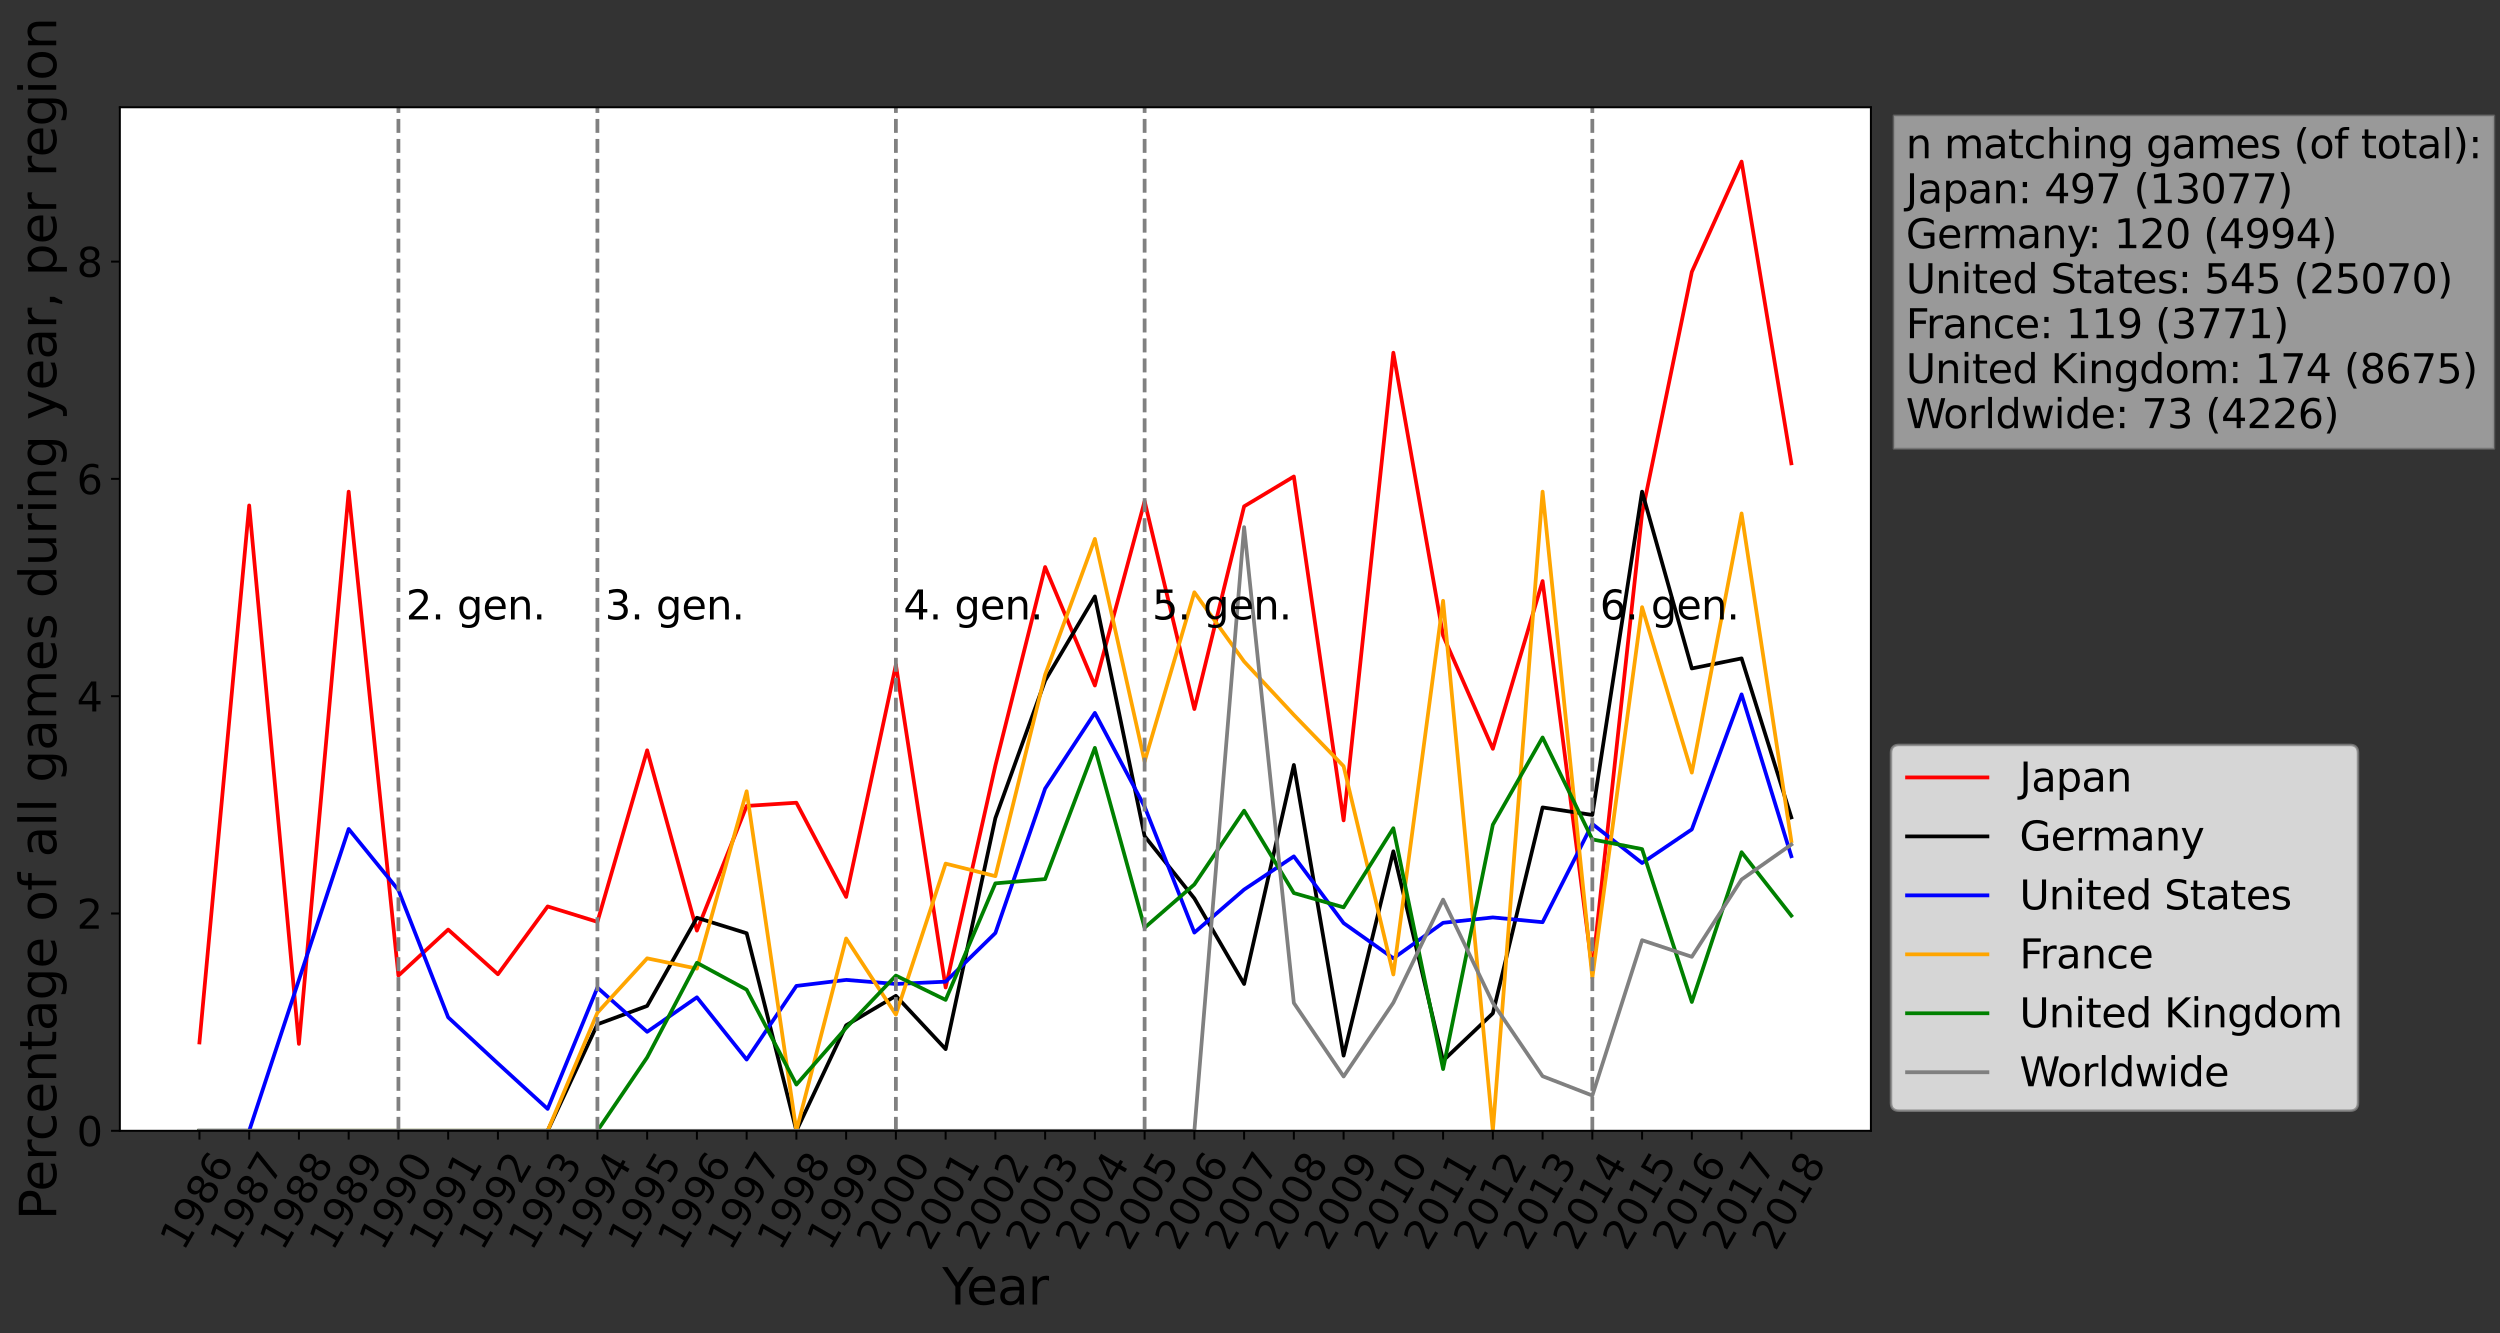 <?xml version="1.0" encoding="utf-8" standalone="no"?>
<!DOCTYPE svg PUBLIC "-//W3C//DTD SVG 1.1//EN"
  "http://www.w3.org/Graphics/SVG/1.1/DTD/svg11.dtd">
<svg xmlns:xlink="http://www.w3.org/1999/xlink" width="995.819pt" height="530.993pt" viewBox="0 0 995.819 530.993" xmlns="http://www.w3.org/2000/svg" version="1.1">
 <rect x="0" y="0" width="995.819" height="530.993" fill="#333333" stroke="none"/>
 <defs>
  <style type="text/css">*{stroke-linejoin: round; stroke-linecap: butt}</style>
 </defs>
 <g id="figure_1">
  <g id="patch_1">
   <path d="M 0 530.993 
L 995.819 530.993 
L 995.819 0 
L 0 0 
L 0 530.993 
z
" style="fill: none"/>
  </g>
  <g id="axes_1">
   <g id="patch_2">
    <path d="M 47.736 450.43 
L 745.236 450.43 
L 745.236 42.73 
L 47.736 42.73 
z
" style="fill: #ffffff"/>
   </g>
   <g id="matplotlib.axis_1">
    <g id="xtick_1">
     <g id="line2d_1">
      <defs>
       <path id="mbf06a6feeb" d="M 0 0 
L 0 3.5 
" style="stroke: #000000; stroke-width: 0.8"/>
      </defs>
      <g>
       <use xlink:href="#mbf06a6feeb" x="79.441" y="450.43" style="stroke: #000000; stroke-width: 0.8"/>
      </g>
     </g>
     <g id="text_1">
      <!-- 1986 -->
      <g transform="translate(73.084 498.773)rotate(-60)scale(0.16 -0.16)">
       <defs>
        <path id="DejaVuSans-31" d="M 794 531 
L 1825 531 
L 1825 4091 
L 703 3866 
L 703 4441 
L 1819 4666 
L 2450 4666 
L 2450 531 
L 3481 531 
L 3481 0 
L 794 0 
L 794 531 
z
" transform="scale(0.016)"/>
        <path id="DejaVuSans-39" d="M 703 97 
L 703 672 
Q 941 559 1184 500 
Q 1428 441 1663 441 
Q 2288 441 2617 861 
Q 2947 1281 2994 2138 
Q 2813 1869 2534 1725 
Q 2256 1581 1919 1581 
Q 1219 1581 811 2004 
Q 403 2428 403 3163 
Q 403 3881 828 4315 
Q 1253 4750 1959 4750 
Q 2769 4750 3195 4129 
Q 3622 3509 3622 2328 
Q 3622 1225 3098 567 
Q 2575 -91 1691 -91 
Q 1453 -91 1209 -44 
Q 966 3 703 97 
z
M 1959 2075 
Q 2384 2075 2632 2365 
Q 2881 2656 2881 3163 
Q 2881 3666 2632 3958 
Q 2384 4250 1959 4250 
Q 1534 4250 1286 3958 
Q 1038 3666 1038 3163 
Q 1038 2656 1286 2365 
Q 1534 2075 1959 2075 
z
" transform="scale(0.016)"/>
        <path id="DejaVuSans-38" d="M 2034 2216 
Q 1584 2216 1326 1975 
Q 1069 1734 1069 1313 
Q 1069 891 1326 650 
Q 1584 409 2034 409 
Q 2484 409 2743 651 
Q 3003 894 3003 1313 
Q 3003 1734 2745 1975 
Q 2488 2216 2034 2216 
z
M 1403 2484 
Q 997 2584 770 2862 
Q 544 3141 544 3541 
Q 544 4100 942 4425 
Q 1341 4750 2034 4750 
Q 2731 4750 3128 4425 
Q 3525 4100 3525 3541 
Q 3525 3141 3298 2862 
Q 3072 2584 2669 2484 
Q 3125 2378 3379 2068 
Q 3634 1759 3634 1313 
Q 3634 634 3220 271 
Q 2806 -91 2034 -91 
Q 1263 -91 848 271 
Q 434 634 434 1313 
Q 434 1759 690 2068 
Q 947 2378 1403 2484 
z
M 1172 3481 
Q 1172 3119 1398 2916 
Q 1625 2713 2034 2713 
Q 2441 2713 2670 2916 
Q 2900 3119 2900 3481 
Q 2900 3844 2670 4047 
Q 2441 4250 2034 4250 
Q 1625 4250 1398 4047 
Q 1172 3844 1172 3481 
z
" transform="scale(0.016)"/>
        <path id="DejaVuSans-36" d="M 2113 2584 
Q 1688 2584 1439 2293 
Q 1191 2003 1191 1497 
Q 1191 994 1439 701 
Q 1688 409 2113 409 
Q 2538 409 2786 701 
Q 3034 994 3034 1497 
Q 3034 2003 2786 2293 
Q 2538 2584 2113 2584 
z
M 3366 4563 
L 3366 3988 
Q 3128 4100 2886 4159 
Q 2644 4219 2406 4219 
Q 1781 4219 1451 3797 
Q 1122 3375 1075 2522 
Q 1259 2794 1537 2939 
Q 1816 3084 2150 3084 
Q 2853 3084 3261 2657 
Q 3669 2231 3669 1497 
Q 3669 778 3244 343 
Q 2819 -91 2113 -91 
Q 1303 -91 875 529 
Q 447 1150 447 2328 
Q 447 3434 972 4092 
Q 1497 4750 2381 4750 
Q 2619 4750 2861 4703 
Q 3103 4656 3366 4563 
z
" transform="scale(0.016)"/>
       </defs>
       <use xlink:href="#DejaVuSans-31"/>
       <use xlink:href="#DejaVuSans-39" x="63.623"/>
       <use xlink:href="#DejaVuSans-38" x="127.246"/>
       <use xlink:href="#DejaVuSans-36" x="190.869"/>
      </g>
     </g>
    </g>
    <g id="xtick_2">
     <g id="line2d_2">
      <g>
       <use xlink:href="#mbf06a6feeb" x="99.256" y="450.43" style="stroke: #000000; stroke-width: 0.8"/>
      </g>
     </g>
     <g id="text_2">
      <!-- 1987 -->
      <g transform="translate(92.9 498.773)rotate(-60)scale(0.16 -0.16)">
       <defs>
        <path id="DejaVuSans-37" d="M 525 4666 
L 3525 4666 
L 3525 4397 
L 1831 0 
L 1172 0 
L 2766 4134 
L 525 4134 
L 525 4666 
z
" transform="scale(0.016)"/>
       </defs>
       <use xlink:href="#DejaVuSans-31"/>
       <use xlink:href="#DejaVuSans-39" x="63.623"/>
       <use xlink:href="#DejaVuSans-38" x="127.246"/>
       <use xlink:href="#DejaVuSans-37" x="190.869"/>
      </g>
     </g>
    </g>
    <g id="xtick_3">
     <g id="line2d_3">
      <g>
       <use xlink:href="#mbf06a6feeb" x="119.071" y="450.43" style="stroke: #000000; stroke-width: 0.8"/>
      </g>
     </g>
     <g id="text_3">
      <!-- 1988 -->
      <g transform="translate(112.715 498.773)rotate(-60)scale(0.16 -0.16)">
       <use xlink:href="#DejaVuSans-31"/>
       <use xlink:href="#DejaVuSans-39" x="63.623"/>
       <use xlink:href="#DejaVuSans-38" x="127.246"/>
       <use xlink:href="#DejaVuSans-38" x="190.869"/>
      </g>
     </g>
    </g>
    <g id="xtick_4">
     <g id="line2d_4">
      <g>
       <use xlink:href="#mbf06a6feeb" x="138.887" y="450.43" style="stroke: #000000; stroke-width: 0.8"/>
      </g>
     </g>
     <g id="text_4">
      <!-- 1989 -->
      <g transform="translate(132.53 498.773)rotate(-60)scale(0.16 -0.16)">
       <use xlink:href="#DejaVuSans-31"/>
       <use xlink:href="#DejaVuSans-39" x="63.623"/>
       <use xlink:href="#DejaVuSans-38" x="127.246"/>
       <use xlink:href="#DejaVuSans-39" x="190.869"/>
      </g>
     </g>
    </g>
    <g id="xtick_5">
     <g id="line2d_5">
      <g>
       <use xlink:href="#mbf06a6feeb" x="158.702" y="450.43" style="stroke: #000000; stroke-width: 0.8"/>
      </g>
     </g>
     <g id="text_5">
      <!-- 1990 -->
      <g transform="translate(152.346 498.773)rotate(-60)scale(0.16 -0.16)">
       <defs>
        <path id="DejaVuSans-30" d="M 2034 4250 
Q 1547 4250 1301 3770 
Q 1056 3291 1056 2328 
Q 1056 1369 1301 889 
Q 1547 409 2034 409 
Q 2525 409 2770 889 
Q 3016 1369 3016 2328 
Q 3016 3291 2770 3770 
Q 2525 4250 2034 4250 
z
M 2034 4750 
Q 2819 4750 3233 4129 
Q 3647 3509 3647 2328 
Q 3647 1150 3233 529 
Q 2819 -91 2034 -91 
Q 1250 -91 836 529 
Q 422 1150 422 2328 
Q 422 3509 836 4129 
Q 1250 4750 2034 4750 
z
" transform="scale(0.016)"/>
       </defs>
       <use xlink:href="#DejaVuSans-31"/>
       <use xlink:href="#DejaVuSans-39" x="63.623"/>
       <use xlink:href="#DejaVuSans-39" x="127.246"/>
       <use xlink:href="#DejaVuSans-30" x="190.869"/>
      </g>
     </g>
    </g>
    <g id="xtick_6">
     <g id="line2d_6">
      <g>
       <use xlink:href="#mbf06a6feeb" x="178.518" y="450.43" style="stroke: #000000; stroke-width: 0.8"/>
      </g>
     </g>
     <g id="text_6">
      <!-- 1991 -->
      <g transform="translate(172.161 498.773)rotate(-60)scale(0.16 -0.16)">
       <use xlink:href="#DejaVuSans-31"/>
       <use xlink:href="#DejaVuSans-39" x="63.623"/>
       <use xlink:href="#DejaVuSans-39" x="127.246"/>
       <use xlink:href="#DejaVuSans-31" x="190.869"/>
      </g>
     </g>
    </g>
    <g id="xtick_7">
     <g id="line2d_7">
      <g>
       <use xlink:href="#mbf06a6feeb" x="198.333" y="450.43" style="stroke: #000000; stroke-width: 0.8"/>
      </g>
     </g>
     <g id="text_7">
      <!-- 1992 -->
      <g transform="translate(191.976 498.773)rotate(-60)scale(0.16 -0.16)">
       <defs>
        <path id="DejaVuSans-32" d="M 1228 531 
L 3431 531 
L 3431 0 
L 469 0 
L 469 531 
Q 828 903 1448 1529 
Q 2069 2156 2228 2338 
Q 2531 2678 2651 2914 
Q 2772 3150 2772 3378 
Q 2772 3750 2511 3984 
Q 2250 4219 1831 4219 
Q 1534 4219 1204 4116 
Q 875 4013 500 3803 
L 500 4441 
Q 881 4594 1212 4672 
Q 1544 4750 1819 4750 
Q 2544 4750 2975 4387 
Q 3406 4025 3406 3419 
Q 3406 3131 3298 2873 
Q 3191 2616 2906 2266 
Q 2828 2175 2409 1742 
Q 1991 1309 1228 531 
z
" transform="scale(0.016)"/>
       </defs>
       <use xlink:href="#DejaVuSans-31"/>
       <use xlink:href="#DejaVuSans-39" x="63.623"/>
       <use xlink:href="#DejaVuSans-39" x="127.246"/>
       <use xlink:href="#DejaVuSans-32" x="190.869"/>
      </g>
     </g>
    </g>
    <g id="xtick_8">
     <g id="line2d_8">
      <g>
       <use xlink:href="#mbf06a6feeb" x="218.148" y="450.43" style="stroke: #000000; stroke-width: 0.8"/>
      </g>
     </g>
     <g id="text_8">
      <!-- 1993 -->
      <g transform="translate(211.792 498.773)rotate(-60)scale(0.16 -0.16)">
       <defs>
        <path id="DejaVuSans-33" d="M 2597 2516 
Q 3050 2419 3304 2112 
Q 3559 1806 3559 1356 
Q 3559 666 3084 287 
Q 2609 -91 1734 -91 
Q 1441 -91 1130 -33 
Q 819 25 488 141 
L 488 750 
Q 750 597 1062 519 
Q 1375 441 1716 441 
Q 2309 441 2620 675 
Q 2931 909 2931 1356 
Q 2931 1769 2642 2001 
Q 2353 2234 1838 2234 
L 1294 2234 
L 1294 2753 
L 1863 2753 
Q 2328 2753 2575 2939 
Q 2822 3125 2822 3475 
Q 2822 3834 2567 4026 
Q 2313 4219 1838 4219 
Q 1578 4219 1281 4162 
Q 984 4106 628 3988 
L 628 4550 
Q 988 4650 1302 4700 
Q 1616 4750 1894 4750 
Q 2613 4750 3031 4423 
Q 3450 4097 3450 3541 
Q 3450 3153 3228 2886 
Q 3006 2619 2597 2516 
z
" transform="scale(0.016)"/>
       </defs>
       <use xlink:href="#DejaVuSans-31"/>
       <use xlink:href="#DejaVuSans-39" x="63.623"/>
       <use xlink:href="#DejaVuSans-39" x="127.246"/>
       <use xlink:href="#DejaVuSans-33" x="190.869"/>
      </g>
     </g>
    </g>
    <g id="xtick_9">
     <g id="line2d_9">
      <g>
       <use xlink:href="#mbf06a6feeb" x="237.964" y="450.43" style="stroke: #000000; stroke-width: 0.8"/>
      </g>
     </g>
     <g id="text_9">
      <!-- 1994 -->
      <g transform="translate(231.607 498.773)rotate(-60)scale(0.16 -0.16)">
       <defs>
        <path id="DejaVuSans-34" d="M 2419 4116 
L 825 1625 
L 2419 1625 
L 2419 4116 
z
M 2253 4666 
L 3047 4666 
L 3047 1625 
L 3713 1625 
L 3713 1100 
L 3047 1100 
L 3047 0 
L 2419 0 
L 2419 1100 
L 313 1100 
L 313 1709 
L 2253 4666 
z
" transform="scale(0.016)"/>
       </defs>
       <use xlink:href="#DejaVuSans-31"/>
       <use xlink:href="#DejaVuSans-39" x="63.623"/>
       <use xlink:href="#DejaVuSans-39" x="127.246"/>
       <use xlink:href="#DejaVuSans-34" x="190.869"/>
      </g>
     </g>
    </g>
    <g id="xtick_10">
     <g id="line2d_10">
      <g>
       <use xlink:href="#mbf06a6feeb" x="257.779" y="450.43" style="stroke: #000000; stroke-width: 0.8"/>
      </g>
     </g>
     <g id="text_10">
      <!-- 1995 -->
      <g transform="translate(251.422 498.773)rotate(-60)scale(0.16 -0.16)">
       <defs>
        <path id="DejaVuSans-35" d="M 691 4666 
L 3169 4666 
L 3169 4134 
L 1269 4134 
L 1269 2991 
Q 1406 3038 1543 3061 
Q 1681 3084 1819 3084 
Q 2600 3084 3056 2656 
Q 3513 2228 3513 1497 
Q 3513 744 3044 326 
Q 2575 -91 1722 -91 
Q 1428 -91 1123 -41 
Q 819 9 494 109 
L 494 744 
Q 775 591 1075 516 
Q 1375 441 1709 441 
Q 2250 441 2565 725 
Q 2881 1009 2881 1497 
Q 2881 1984 2565 2268 
Q 2250 2553 1709 2553 
Q 1456 2553 1204 2497 
Q 953 2441 691 2322 
L 691 4666 
z
" transform="scale(0.016)"/>
       </defs>
       <use xlink:href="#DejaVuSans-31"/>
       <use xlink:href="#DejaVuSans-39" x="63.623"/>
       <use xlink:href="#DejaVuSans-39" x="127.246"/>
       <use xlink:href="#DejaVuSans-35" x="190.869"/>
      </g>
     </g>
    </g>
    <g id="xtick_11">
     <g id="line2d_11">
      <g>
       <use xlink:href="#mbf06a6feeb" x="277.594" y="450.43" style="stroke: #000000; stroke-width: 0.8"/>
      </g>
     </g>
     <g id="text_11">
      <!-- 1996 -->
      <g transform="translate(271.238 498.773)rotate(-60)scale(0.16 -0.16)">
       <use xlink:href="#DejaVuSans-31"/>
       <use xlink:href="#DejaVuSans-39" x="63.623"/>
       <use xlink:href="#DejaVuSans-39" x="127.246"/>
       <use xlink:href="#DejaVuSans-36" x="190.869"/>
      </g>
     </g>
    </g>
    <g id="xtick_12">
     <g id="line2d_12">
      <g>
       <use xlink:href="#mbf06a6feeb" x="297.41" y="450.43" style="stroke: #000000; stroke-width: 0.8"/>
      </g>
     </g>
     <g id="text_12">
      <!-- 1997 -->
      <g transform="translate(291.053 498.773)rotate(-60)scale(0.16 -0.16)">
       <use xlink:href="#DejaVuSans-31"/>
       <use xlink:href="#DejaVuSans-39" x="63.623"/>
       <use xlink:href="#DejaVuSans-39" x="127.246"/>
       <use xlink:href="#DejaVuSans-37" x="190.869"/>
      </g>
     </g>
    </g>
    <g id="xtick_13">
     <g id="line2d_13">
      <g>
       <use xlink:href="#mbf06a6feeb" x="317.225" y="450.43" style="stroke: #000000; stroke-width: 0.8"/>
      </g>
     </g>
     <g id="text_13">
      <!-- 1998 -->
      <g transform="translate(310.868 498.773)rotate(-60)scale(0.16 -0.16)">
       <use xlink:href="#DejaVuSans-31"/>
       <use xlink:href="#DejaVuSans-39" x="63.623"/>
       <use xlink:href="#DejaVuSans-39" x="127.246"/>
       <use xlink:href="#DejaVuSans-38" x="190.869"/>
      </g>
     </g>
    </g>
    <g id="xtick_14">
     <g id="line2d_14">
      <g>
       <use xlink:href="#mbf06a6feeb" x="337.04" y="450.43" style="stroke: #000000; stroke-width: 0.8"/>
      </g>
     </g>
     <g id="text_14">
      <!-- 1999 -->
      <g transform="translate(330.684 498.773)rotate(-60)scale(0.16 -0.16)">
       <use xlink:href="#DejaVuSans-31"/>
       <use xlink:href="#DejaVuSans-39" x="63.623"/>
       <use xlink:href="#DejaVuSans-39" x="127.246"/>
       <use xlink:href="#DejaVuSans-39" x="190.869"/>
      </g>
     </g>
    </g>
    <g id="xtick_15">
     <g id="line2d_15">
      <g>
       <use xlink:href="#mbf06a6feeb" x="356.856" y="450.43" style="stroke: #000000; stroke-width: 0.8"/>
      </g>
     </g>
     <g id="text_15">
      <!-- 2000 -->
      <g transform="translate(350.499 498.773)rotate(-60)scale(0.16 -0.16)">
       <use xlink:href="#DejaVuSans-32"/>
       <use xlink:href="#DejaVuSans-30" x="63.623"/>
       <use xlink:href="#DejaVuSans-30" x="127.246"/>
       <use xlink:href="#DejaVuSans-30" x="190.869"/>
      </g>
     </g>
    </g>
    <g id="xtick_16">
     <g id="line2d_16">
      <g>
       <use xlink:href="#mbf06a6feeb" x="376.671" y="450.43" style="stroke: #000000; stroke-width: 0.8"/>
      </g>
     </g>
     <g id="text_16">
      <!-- 2001 -->
      <g transform="translate(370.314 498.773)rotate(-60)scale(0.16 -0.16)">
       <use xlink:href="#DejaVuSans-32"/>
       <use xlink:href="#DejaVuSans-30" x="63.623"/>
       <use xlink:href="#DejaVuSans-30" x="127.246"/>
       <use xlink:href="#DejaVuSans-31" x="190.869"/>
      </g>
     </g>
    </g>
    <g id="xtick_17">
     <g id="line2d_17">
      <g>
       <use xlink:href="#mbf06a6feeb" x="396.486" y="450.43" style="stroke: #000000; stroke-width: 0.8"/>
      </g>
     </g>
     <g id="text_17">
      <!-- 2002 -->
      <g transform="translate(390.13 498.773)rotate(-60)scale(0.16 -0.16)">
       <use xlink:href="#DejaVuSans-32"/>
       <use xlink:href="#DejaVuSans-30" x="63.623"/>
       <use xlink:href="#DejaVuSans-30" x="127.246"/>
       <use xlink:href="#DejaVuSans-32" x="190.869"/>
      </g>
     </g>
    </g>
    <g id="xtick_18">
     <g id="line2d_18">
      <g>
       <use xlink:href="#mbf06a6feeb" x="416.302" y="450.43" style="stroke: #000000; stroke-width: 0.8"/>
      </g>
     </g>
     <g id="text_18">
      <!-- 2003 -->
      <g transform="translate(409.945 498.773)rotate(-60)scale(0.16 -0.16)">
       <use xlink:href="#DejaVuSans-32"/>
       <use xlink:href="#DejaVuSans-30" x="63.623"/>
       <use xlink:href="#DejaVuSans-30" x="127.246"/>
       <use xlink:href="#DejaVuSans-33" x="190.869"/>
      </g>
     </g>
    </g>
    <g id="xtick_19">
     <g id="line2d_19">
      <g>
       <use xlink:href="#mbf06a6feeb" x="436.117" y="450.43" style="stroke: #000000; stroke-width: 0.8"/>
      </g>
     </g>
     <g id="text_19">
      <!-- 2004 -->
      <g transform="translate(429.76 498.773)rotate(-60)scale(0.16 -0.16)">
       <use xlink:href="#DejaVuSans-32"/>
       <use xlink:href="#DejaVuSans-30" x="63.623"/>
       <use xlink:href="#DejaVuSans-30" x="127.246"/>
       <use xlink:href="#DejaVuSans-34" x="190.869"/>
      </g>
     </g>
    </g>
    <g id="xtick_20">
     <g id="line2d_20">
      <g>
       <use xlink:href="#mbf06a6feeb" x="455.932" y="450.43" style="stroke: #000000; stroke-width: 0.8"/>
      </g>
     </g>
     <g id="text_20">
      <!-- 2005 -->
      <g transform="translate(449.576 498.773)rotate(-60)scale(0.16 -0.16)">
       <use xlink:href="#DejaVuSans-32"/>
       <use xlink:href="#DejaVuSans-30" x="63.623"/>
       <use xlink:href="#DejaVuSans-30" x="127.246"/>
       <use xlink:href="#DejaVuSans-35" x="190.869"/>
      </g>
     </g>
    </g>
    <g id="xtick_21">
     <g id="line2d_21">
      <g>
       <use xlink:href="#mbf06a6feeb" x="475.748" y="450.43" style="stroke: #000000; stroke-width: 0.8"/>
      </g>
     </g>
     <g id="text_21">
      <!-- 2006 -->
      <g transform="translate(469.391 498.773)rotate(-60)scale(0.16 -0.16)">
       <use xlink:href="#DejaVuSans-32"/>
       <use xlink:href="#DejaVuSans-30" x="63.623"/>
       <use xlink:href="#DejaVuSans-30" x="127.246"/>
       <use xlink:href="#DejaVuSans-36" x="190.869"/>
      </g>
     </g>
    </g>
    <g id="xtick_22">
     <g id="line2d_22">
      <g>
       <use xlink:href="#mbf06a6feeb" x="495.563" y="450.43" style="stroke: #000000; stroke-width: 0.8"/>
      </g>
     </g>
     <g id="text_22">
      <!-- 2007 -->
      <g transform="translate(489.206 498.773)rotate(-60)scale(0.16 -0.16)">
       <use xlink:href="#DejaVuSans-32"/>
       <use xlink:href="#DejaVuSans-30" x="63.623"/>
       <use xlink:href="#DejaVuSans-30" x="127.246"/>
       <use xlink:href="#DejaVuSans-37" x="190.869"/>
      </g>
     </g>
    </g>
    <g id="xtick_23">
     <g id="line2d_23">
      <g>
       <use xlink:href="#mbf06a6feeb" x="515.378" y="450.43" style="stroke: #000000; stroke-width: 0.8"/>
      </g>
     </g>
     <g id="text_23">
      <!-- 2008 -->
      <g transform="translate(509.022 498.773)rotate(-60)scale(0.16 -0.16)">
       <use xlink:href="#DejaVuSans-32"/>
       <use xlink:href="#DejaVuSans-30" x="63.623"/>
       <use xlink:href="#DejaVuSans-30" x="127.246"/>
       <use xlink:href="#DejaVuSans-38" x="190.869"/>
      </g>
     </g>
    </g>
    <g id="xtick_24">
     <g id="line2d_24">
      <g>
       <use xlink:href="#mbf06a6feeb" x="535.194" y="450.43" style="stroke: #000000; stroke-width: 0.8"/>
      </g>
     </g>
     <g id="text_24">
      <!-- 2009 -->
      <g transform="translate(528.837 498.773)rotate(-60)scale(0.16 -0.16)">
       <use xlink:href="#DejaVuSans-32"/>
       <use xlink:href="#DejaVuSans-30" x="63.623"/>
       <use xlink:href="#DejaVuSans-30" x="127.246"/>
       <use xlink:href="#DejaVuSans-39" x="190.869"/>
      </g>
     </g>
    </g>
    <g id="xtick_25">
     <g id="line2d_25">
      <g>
       <use xlink:href="#mbf06a6feeb" x="555.009" y="450.43" style="stroke: #000000; stroke-width: 0.8"/>
      </g>
     </g>
     <g id="text_25">
      <!-- 2010 -->
      <g transform="translate(548.652 498.773)rotate(-60)scale(0.16 -0.16)">
       <use xlink:href="#DejaVuSans-32"/>
       <use xlink:href="#DejaVuSans-30" x="63.623"/>
       <use xlink:href="#DejaVuSans-31" x="127.246"/>
       <use xlink:href="#DejaVuSans-30" x="190.869"/>
      </g>
     </g>
    </g>
    <g id="xtick_26">
     <g id="line2d_26">
      <g>
       <use xlink:href="#mbf06a6feeb" x="574.824" y="450.43" style="stroke: #000000; stroke-width: 0.8"/>
      </g>
     </g>
     <g id="text_26">
      <!-- 2011 -->
      <g transform="translate(568.468 498.773)rotate(-60)scale(0.16 -0.16)">
       <use xlink:href="#DejaVuSans-32"/>
       <use xlink:href="#DejaVuSans-30" x="63.623"/>
       <use xlink:href="#DejaVuSans-31" x="127.246"/>
       <use xlink:href="#DejaVuSans-31" x="190.869"/>
      </g>
     </g>
    </g>
    <g id="xtick_27">
     <g id="line2d_27">
      <g>
       <use xlink:href="#mbf06a6feeb" x="594.64" y="450.43" style="stroke: #000000; stroke-width: 0.8"/>
      </g>
     </g>
     <g id="text_27">
      <!-- 2012 -->
      <g transform="translate(588.283 498.773)rotate(-60)scale(0.16 -0.16)">
       <use xlink:href="#DejaVuSans-32"/>
       <use xlink:href="#DejaVuSans-30" x="63.623"/>
       <use xlink:href="#DejaVuSans-31" x="127.246"/>
       <use xlink:href="#DejaVuSans-32" x="190.869"/>
      </g>
     </g>
    </g>
    <g id="xtick_28">
     <g id="line2d_28">
      <g>
       <use xlink:href="#mbf06a6feeb" x="614.455" y="450.43" style="stroke: #000000; stroke-width: 0.8"/>
      </g>
     </g>
     <g id="text_28">
      <!-- 2013 -->
      <g transform="translate(608.099 498.773)rotate(-60)scale(0.16 -0.16)">
       <use xlink:href="#DejaVuSans-32"/>
       <use xlink:href="#DejaVuSans-30" x="63.623"/>
       <use xlink:href="#DejaVuSans-31" x="127.246"/>
       <use xlink:href="#DejaVuSans-33" x="190.869"/>
      </g>
     </g>
    </g>
    <g id="xtick_29">
     <g id="line2d_29">
      <g>
       <use xlink:href="#mbf06a6feeb" x="634.27" y="450.43" style="stroke: #000000; stroke-width: 0.8"/>
      </g>
     </g>
     <g id="text_29">
      <!-- 2014 -->
      <g transform="translate(627.914 498.773)rotate(-60)scale(0.16 -0.16)">
       <use xlink:href="#DejaVuSans-32"/>
       <use xlink:href="#DejaVuSans-30" x="63.623"/>
       <use xlink:href="#DejaVuSans-31" x="127.246"/>
       <use xlink:href="#DejaVuSans-34" x="190.869"/>
      </g>
     </g>
    </g>
    <g id="xtick_30">
     <g id="line2d_30">
      <g>
       <use xlink:href="#mbf06a6feeb" x="654.086" y="450.43" style="stroke: #000000; stroke-width: 0.8"/>
      </g>
     </g>
     <g id="text_30">
      <!-- 2015 -->
      <g transform="translate(647.729 498.773)rotate(-60)scale(0.16 -0.16)">
       <use xlink:href="#DejaVuSans-32"/>
       <use xlink:href="#DejaVuSans-30" x="63.623"/>
       <use xlink:href="#DejaVuSans-31" x="127.246"/>
       <use xlink:href="#DejaVuSans-35" x="190.869"/>
      </g>
     </g>
    </g>
    <g id="xtick_31">
     <g id="line2d_31">
      <g>
       <use xlink:href="#mbf06a6feeb" x="673.901" y="450.43" style="stroke: #000000; stroke-width: 0.8"/>
      </g>
     </g>
     <g id="text_31">
      <!-- 2016 -->
      <g transform="translate(667.545 498.773)rotate(-60)scale(0.16 -0.16)">
       <use xlink:href="#DejaVuSans-32"/>
       <use xlink:href="#DejaVuSans-30" x="63.623"/>
       <use xlink:href="#DejaVuSans-31" x="127.246"/>
       <use xlink:href="#DejaVuSans-36" x="190.869"/>
      </g>
     </g>
    </g>
    <g id="xtick_32">
     <g id="line2d_32">
      <g>
       <use xlink:href="#mbf06a6feeb" x="693.716" y="450.43" style="stroke: #000000; stroke-width: 0.8"/>
      </g>
     </g>
     <g id="text_32">
      <!-- 2017 -->
      <g transform="translate(687.36 498.773)rotate(-60)scale(0.16 -0.16)">
       <use xlink:href="#DejaVuSans-32"/>
       <use xlink:href="#DejaVuSans-30" x="63.623"/>
       <use xlink:href="#DejaVuSans-31" x="127.246"/>
       <use xlink:href="#DejaVuSans-37" x="190.869"/>
      </g>
     </g>
    </g>
    <g id="xtick_33">
     <g id="line2d_33">
      <g>
       <use xlink:href="#mbf06a6feeb" x="713.532" y="450.43" style="stroke: #000000; stroke-width: 0.8"/>
      </g>
     </g>
     <g id="text_33">
      <!-- 2018 -->
      <g transform="translate(707.175 498.773)rotate(-60)scale(0.16 -0.16)">
       <use xlink:href="#DejaVuSans-32"/>
       <use xlink:href="#DejaVuSans-30" x="63.623"/>
       <use xlink:href="#DejaVuSans-31" x="127.246"/>
       <use xlink:href="#DejaVuSans-38" x="190.869"/>
      </g>
     </g>
    </g>
    <g id="text_34">
     <!-- Year -->
     <g transform="translate(375.311 519.634)scale(0.2 -0.2)">
      <defs>
       <path id="DejaVuSans-59" d="M -13 4666 
L 666 4666 
L 1959 2747 
L 3244 4666 
L 3922 4666 
L 2272 2222 
L 2272 0 
L 1638 0 
L 1638 2222 
L -13 4666 
z
" transform="scale(0.016)"/>
       <path id="DejaVuSans-65" d="M 3597 1894 
L 3597 1613 
L 953 1613 
Q 991 1019 1311 708 
Q 1631 397 2203 397 
Q 2534 397 2845 478 
Q 3156 559 3463 722 
L 3463 178 
Q 3153 47 2828 -22 
Q 2503 -91 2169 -91 
Q 1331 -91 842 396 
Q 353 884 353 1716 
Q 353 2575 817 3079 
Q 1281 3584 2069 3584 
Q 2775 3584 3186 3129 
Q 3597 2675 3597 1894 
z
M 3022 2063 
Q 3016 2534 2758 2815 
Q 2500 3097 2075 3097 
Q 1594 3097 1305 2825 
Q 1016 2553 972 2059 
L 3022 2063 
z
" transform="scale(0.016)"/>
       <path id="DejaVuSans-61" d="M 2194 1759 
Q 1497 1759 1228 1600 
Q 959 1441 959 1056 
Q 959 750 1161 570 
Q 1363 391 1709 391 
Q 2188 391 2477 730 
Q 2766 1069 2766 1631 
L 2766 1759 
L 2194 1759 
z
M 3341 1997 
L 3341 0 
L 2766 0 
L 2766 531 
Q 2569 213 2275 61 
Q 1981 -91 1556 -91 
Q 1019 -91 701 211 
Q 384 513 384 1019 
Q 384 1609 779 1909 
Q 1175 2209 1959 2209 
L 2766 2209 
L 2766 2266 
Q 2766 2663 2505 2880 
Q 2244 3097 1772 3097 
Q 1472 3097 1187 3025 
Q 903 2953 641 2809 
L 641 3341 
Q 956 3463 1253 3523 
Q 1550 3584 1831 3584 
Q 2591 3584 2966 3190 
Q 3341 2797 3341 1997 
z
" transform="scale(0.016)"/>
       <path id="DejaVuSans-72" d="M 2631 2963 
Q 2534 3019 2420 3045 
Q 2306 3072 2169 3072 
Q 1681 3072 1420 2755 
Q 1159 2438 1159 1844 
L 1159 0 
L 581 0 
L 581 3500 
L 1159 3500 
L 1159 2956 
Q 1341 3275 1631 3429 
Q 1922 3584 2338 3584 
Q 2397 3584 2469 3576 
Q 2541 3569 2628 3553 
L 2631 2963 
z
" transform="scale(0.016)"/>
      </defs>
      <use xlink:href="#DejaVuSans-59"/>
      <use xlink:href="#DejaVuSans-65" x="47.834"/>
      <use xlink:href="#DejaVuSans-61" x="109.357"/>
      <use xlink:href="#DejaVuSans-72" x="170.637"/>
     </g>
    </g>
   </g>
   <g id="matplotlib.axis_2">
    <g id="ytick_1">
     <g id="line2d_34">
      <defs>
       <path id="mb98309eba3" d="M 0 0 
L -3.5 0 
" style="stroke: #000000; stroke-width: 0.8"/>
      </defs>
      <g>
       <use xlink:href="#mb98309eba3" x="47.736" y="450.43" style="stroke: #000000; stroke-width: 0.8"/>
      </g>
     </g>
     <g id="text_35">
      <!-- 0 -->
      <g transform="translate(30.556 456.508)scale(0.16 -0.16)">
       <use xlink:href="#DejaVuSans-30"/>
      </g>
     </g>
    </g>
    <g id="ytick_2">
     <g id="line2d_35">
      <g>
       <use xlink:href="#mb98309eba3" x="47.736" y="363.871" style="stroke: #000000; stroke-width: 0.8"/>
      </g>
     </g>
     <g id="text_36">
      <!-- 2 -->
      <g transform="translate(30.556 369.95)scale(0.16 -0.16)">
       <use xlink:href="#DejaVuSans-32"/>
      </g>
     </g>
    </g>
    <g id="ytick_3">
     <g id="line2d_36">
      <g>
       <use xlink:href="#mb98309eba3" x="47.736" y="277.312" style="stroke: #000000; stroke-width: 0.8"/>
      </g>
     </g>
     <g id="text_37">
      <!-- 4 -->
      <g transform="translate(30.556 283.391)scale(0.16 -0.16)">
       <use xlink:href="#DejaVuSans-34"/>
      </g>
     </g>
    </g>
    <g id="ytick_4">
     <g id="line2d_37">
      <g>
       <use xlink:href="#mb98309eba3" x="47.736" y="190.753" style="stroke: #000000; stroke-width: 0.8"/>
      </g>
     </g>
     <g id="text_38">
      <!-- 6 -->
      <g transform="translate(30.556 196.832)scale(0.16 -0.16)">
       <use xlink:href="#DejaVuSans-36"/>
      </g>
     </g>
    </g>
    <g id="ytick_5">
     <g id="line2d_38">
      <g>
       <use xlink:href="#mb98309eba3" x="47.736" y="104.195" style="stroke: #000000; stroke-width: 0.8"/>
      </g>
     </g>
     <g id="text_39">
      <!-- 8 -->
      <g transform="translate(30.556 110.273)scale(0.16 -0.16)">
       <use xlink:href="#DejaVuSans-38"/>
      </g>
     </g>
    </g>
    <g id="text_40">
     <!-- Percentage of all games during year, per region -->
     <g transform="translate(22.397 485.959)rotate(-90)scale(0.2 -0.2)">
      <defs>
       <path id="DejaVuSans-50" d="M 1259 4147 
L 1259 2394 
L 2053 2394 
Q 2494 2394 2734 2622 
Q 2975 2850 2975 3272 
Q 2975 3691 2734 3919 
Q 2494 4147 2053 4147 
L 1259 4147 
z
M 628 4666 
L 2053 4666 
Q 2838 4666 3239 4311 
Q 3641 3956 3641 3272 
Q 3641 2581 3239 2228 
Q 2838 1875 2053 1875 
L 1259 1875 
L 1259 0 
L 628 0 
L 628 4666 
z
" transform="scale(0.016)"/>
       <path id="DejaVuSans-63" d="M 3122 3366 
L 3122 2828 
Q 2878 2963 2633 3030 
Q 2388 3097 2138 3097 
Q 1578 3097 1268 2742 
Q 959 2388 959 1747 
Q 959 1106 1268 751 
Q 1578 397 2138 397 
Q 2388 397 2633 464 
Q 2878 531 3122 666 
L 3122 134 
Q 2881 22 2623 -34 
Q 2366 -91 2075 -91 
Q 1284 -91 818 406 
Q 353 903 353 1747 
Q 353 2603 823 3093 
Q 1294 3584 2113 3584 
Q 2378 3584 2631 3529 
Q 2884 3475 3122 3366 
z
" transform="scale(0.016)"/>
       <path id="DejaVuSans-6e" d="M 3513 2113 
L 3513 0 
L 2938 0 
L 2938 2094 
Q 2938 2591 2744 2837 
Q 2550 3084 2163 3084 
Q 1697 3084 1428 2787 
Q 1159 2491 1159 1978 
L 1159 0 
L 581 0 
L 581 3500 
L 1159 3500 
L 1159 2956 
Q 1366 3272 1645 3428 
Q 1925 3584 2291 3584 
Q 2894 3584 3203 3211 
Q 3513 2838 3513 2113 
z
" transform="scale(0.016)"/>
       <path id="DejaVuSans-74" d="M 1172 4494 
L 1172 3500 
L 2356 3500 
L 2356 3053 
L 1172 3053 
L 1172 1153 
Q 1172 725 1289 603 
Q 1406 481 1766 481 
L 2356 481 
L 2356 0 
L 1766 0 
Q 1100 0 847 248 
Q 594 497 594 1153 
L 594 3053 
L 172 3053 
L 172 3500 
L 594 3500 
L 594 4494 
L 1172 4494 
z
" transform="scale(0.016)"/>
       <path id="DejaVuSans-67" d="M 2906 1791 
Q 2906 2416 2648 2759 
Q 2391 3103 1925 3103 
Q 1463 3103 1205 2759 
Q 947 2416 947 1791 
Q 947 1169 1205 825 
Q 1463 481 1925 481 
Q 2391 481 2648 825 
Q 2906 1169 2906 1791 
z
M 3481 434 
Q 3481 -459 3084 -895 
Q 2688 -1331 1869 -1331 
Q 1566 -1331 1297 -1286 
Q 1028 -1241 775 -1147 
L 775 -588 
Q 1028 -725 1275 -790 
Q 1522 -856 1778 -856 
Q 2344 -856 2625 -561 
Q 2906 -266 2906 331 
L 2906 616 
Q 2728 306 2450 153 
Q 2172 0 1784 0 
Q 1141 0 747 490 
Q 353 981 353 1791 
Q 353 2603 747 3093 
Q 1141 3584 1784 3584 
Q 2172 3584 2450 3431 
Q 2728 3278 2906 2969 
L 2906 3500 
L 3481 3500 
L 3481 434 
z
" transform="scale(0.016)"/>
       <path id="DejaVuSans-20" transform="scale(0.016)"/>
       <path id="DejaVuSans-6f" d="M 1959 3097 
Q 1497 3097 1228 2736 
Q 959 2375 959 1747 
Q 959 1119 1226 758 
Q 1494 397 1959 397 
Q 2419 397 2687 759 
Q 2956 1122 2956 1747 
Q 2956 2369 2687 2733 
Q 2419 3097 1959 3097 
z
M 1959 3584 
Q 2709 3584 3137 3096 
Q 3566 2609 3566 1747 
Q 3566 888 3137 398 
Q 2709 -91 1959 -91 
Q 1206 -91 779 398 
Q 353 888 353 1747 
Q 353 2609 779 3096 
Q 1206 3584 1959 3584 
z
" transform="scale(0.016)"/>
       <path id="DejaVuSans-66" d="M 2375 4863 
L 2375 4384 
L 1825 4384 
Q 1516 4384 1395 4259 
Q 1275 4134 1275 3809 
L 1275 3500 
L 2222 3500 
L 2222 3053 
L 1275 3053 
L 1275 0 
L 697 0 
L 697 3053 
L 147 3053 
L 147 3500 
L 697 3500 
L 697 3744 
Q 697 4328 969 4595 
Q 1241 4863 1831 4863 
L 2375 4863 
z
" transform="scale(0.016)"/>
       <path id="DejaVuSans-6c" d="M 603 4863 
L 1178 4863 
L 1178 0 
L 603 0 
L 603 4863 
z
" transform="scale(0.016)"/>
       <path id="DejaVuSans-6d" d="M 3328 2828 
Q 3544 3216 3844 3400 
Q 4144 3584 4550 3584 
Q 5097 3584 5394 3201 
Q 5691 2819 5691 2113 
L 5691 0 
L 5113 0 
L 5113 2094 
Q 5113 2597 4934 2840 
Q 4756 3084 4391 3084 
Q 3944 3084 3684 2787 
Q 3425 2491 3425 1978 
L 3425 0 
L 2847 0 
L 2847 2094 
Q 2847 2600 2669 2842 
Q 2491 3084 2119 3084 
Q 1678 3084 1418 2786 
Q 1159 2488 1159 1978 
L 1159 0 
L 581 0 
L 581 3500 
L 1159 3500 
L 1159 2956 
Q 1356 3278 1631 3431 
Q 1906 3584 2284 3584 
Q 2666 3584 2933 3390 
Q 3200 3197 3328 2828 
z
" transform="scale(0.016)"/>
       <path id="DejaVuSans-73" d="M 2834 3397 
L 2834 2853 
Q 2591 2978 2328 3040 
Q 2066 3103 1784 3103 
Q 1356 3103 1142 2972 
Q 928 2841 928 2578 
Q 928 2378 1081 2264 
Q 1234 2150 1697 2047 
L 1894 2003 
Q 2506 1872 2764 1633 
Q 3022 1394 3022 966 
Q 3022 478 2636 193 
Q 2250 -91 1575 -91 
Q 1294 -91 989 -36 
Q 684 19 347 128 
L 347 722 
Q 666 556 975 473 
Q 1284 391 1588 391 
Q 1994 391 2212 530 
Q 2431 669 2431 922 
Q 2431 1156 2273 1281 
Q 2116 1406 1581 1522 
L 1381 1569 
Q 847 1681 609 1914 
Q 372 2147 372 2553 
Q 372 3047 722 3315 
Q 1072 3584 1716 3584 
Q 2034 3584 2315 3537 
Q 2597 3491 2834 3397 
z
" transform="scale(0.016)"/>
       <path id="DejaVuSans-64" d="M 2906 2969 
L 2906 4863 
L 3481 4863 
L 3481 0 
L 2906 0 
L 2906 525 
Q 2725 213 2448 61 
Q 2172 -91 1784 -91 
Q 1150 -91 751 415 
Q 353 922 353 1747 
Q 353 2572 751 3078 
Q 1150 3584 1784 3584 
Q 2172 3584 2448 3432 
Q 2725 3281 2906 2969 
z
M 947 1747 
Q 947 1113 1208 752 
Q 1469 391 1925 391 
Q 2381 391 2643 752 
Q 2906 1113 2906 1747 
Q 2906 2381 2643 2742 
Q 2381 3103 1925 3103 
Q 1469 3103 1208 2742 
Q 947 2381 947 1747 
z
" transform="scale(0.016)"/>
       <path id="DejaVuSans-75" d="M 544 1381 
L 544 3500 
L 1119 3500 
L 1119 1403 
Q 1119 906 1312 657 
Q 1506 409 1894 409 
Q 2359 409 2629 706 
Q 2900 1003 2900 1516 
L 2900 3500 
L 3475 3500 
L 3475 0 
L 2900 0 
L 2900 538 
Q 2691 219 2414 64 
Q 2138 -91 1772 -91 
Q 1169 -91 856 284 
Q 544 659 544 1381 
z
M 1991 3584 
L 1991 3584 
z
" transform="scale(0.016)"/>
       <path id="DejaVuSans-69" d="M 603 3500 
L 1178 3500 
L 1178 0 
L 603 0 
L 603 3500 
z
M 603 4863 
L 1178 4863 
L 1178 4134 
L 603 4134 
L 603 4863 
z
" transform="scale(0.016)"/>
       <path id="DejaVuSans-79" d="M 2059 -325 
Q 1816 -950 1584 -1140 
Q 1353 -1331 966 -1331 
L 506 -1331 
L 506 -850 
L 844 -850 
Q 1081 -850 1212 -737 
Q 1344 -625 1503 -206 
L 1606 56 
L 191 3500 
L 800 3500 
L 1894 763 
L 2988 3500 
L 3597 3500 
L 2059 -325 
z
" transform="scale(0.016)"/>
       <path id="DejaVuSans-2c" d="M 750 794 
L 1409 794 
L 1409 256 
L 897 -744 
L 494 -744 
L 750 256 
L 750 794 
z
" transform="scale(0.016)"/>
       <path id="DejaVuSans-70" d="M 1159 525 
L 1159 -1331 
L 581 -1331 
L 581 3500 
L 1159 3500 
L 1159 2969 
Q 1341 3281 1617 3432 
Q 1894 3584 2278 3584 
Q 2916 3584 3314 3078 
Q 3713 2572 3713 1747 
Q 3713 922 3314 415 
Q 2916 -91 2278 -91 
Q 1894 -91 1617 61 
Q 1341 213 1159 525 
z
M 3116 1747 
Q 3116 2381 2855 2742 
Q 2594 3103 2138 3103 
Q 1681 3103 1420 2742 
Q 1159 2381 1159 1747 
Q 1159 1113 1420 752 
Q 1681 391 2138 391 
Q 2594 391 2855 752 
Q 3116 1113 3116 1747 
z
" transform="scale(0.016)"/>
      </defs>
      <use xlink:href="#DejaVuSans-50"/>
      <use xlink:href="#DejaVuSans-65" x="56.678"/>
      <use xlink:href="#DejaVuSans-72" x="118.201"/>
      <use xlink:href="#DejaVuSans-63" x="157.064"/>
      <use xlink:href="#DejaVuSans-65" x="212.045"/>
      <use xlink:href="#DejaVuSans-6e" x="273.568"/>
      <use xlink:href="#DejaVuSans-74" x="336.947"/>
      <use xlink:href="#DejaVuSans-61" x="376.156"/>
      <use xlink:href="#DejaVuSans-67" x="437.436"/>
      <use xlink:href="#DejaVuSans-65" x="500.912"/>
      <use xlink:href="#DejaVuSans-20" x="562.436"/>
      <use xlink:href="#DejaVuSans-6f" x="594.223"/>
      <use xlink:href="#DejaVuSans-66" x="655.404"/>
      <use xlink:href="#DejaVuSans-20" x="690.609"/>
      <use xlink:href="#DejaVuSans-61" x="722.396"/>
      <use xlink:href="#DejaVuSans-6c" x="783.676"/>
      <use xlink:href="#DejaVuSans-6c" x="811.459"/>
      <use xlink:href="#DejaVuSans-20" x="839.242"/>
      <use xlink:href="#DejaVuSans-67" x="871.029"/>
      <use xlink:href="#DejaVuSans-61" x="934.506"/>
      <use xlink:href="#DejaVuSans-6d" x="995.785"/>
      <use xlink:href="#DejaVuSans-65" x="1093.197"/>
      <use xlink:href="#DejaVuSans-73" x="1154.721"/>
      <use xlink:href="#DejaVuSans-20" x="1206.82"/>
      <use xlink:href="#DejaVuSans-64" x="1238.607"/>
      <use xlink:href="#DejaVuSans-75" x="1302.084"/>
      <use xlink:href="#DejaVuSans-72" x="1365.463"/>
      <use xlink:href="#DejaVuSans-69" x="1406.576"/>
      <use xlink:href="#DejaVuSans-6e" x="1434.359"/>
      <use xlink:href="#DejaVuSans-67" x="1497.738"/>
      <use xlink:href="#DejaVuSans-20" x="1561.215"/>
      <use xlink:href="#DejaVuSans-79" x="1593.002"/>
      <use xlink:href="#DejaVuSans-65" x="1652.182"/>
      <use xlink:href="#DejaVuSans-61" x="1713.705"/>
      <use xlink:href="#DejaVuSans-72" x="1774.984"/>
      <use xlink:href="#DejaVuSans-2c" x="1816.098"/>
      <use xlink:href="#DejaVuSans-20" x="1847.885"/>
      <use xlink:href="#DejaVuSans-70" x="1879.672"/>
      <use xlink:href="#DejaVuSans-65" x="1943.148"/>
      <use xlink:href="#DejaVuSans-72" x="2004.672"/>
      <use xlink:href="#DejaVuSans-20" x="2045.785"/>
      <use xlink:href="#DejaVuSans-72" x="2077.572"/>
      <use xlink:href="#DejaVuSans-65" x="2116.436"/>
      <use xlink:href="#DejaVuSans-67" x="2177.959"/>
      <use xlink:href="#DejaVuSans-69" x="2241.436"/>
      <use xlink:href="#DejaVuSans-6f" x="2269.219"/>
      <use xlink:href="#DejaVuSans-6e" x="2330.4"/>
     </g>
    </g>
   </g>
   <g id="line2d_39">
    <path d="M 79.441 415.243 
L 99.256 201.34 
L 119.071 415.806 
L 138.887 195.845 
L 158.702 388.602 
L 178.518 370.283 
L 198.333 388.067 
L 218.148 361.062 
L 237.964 367.2 
L 257.779 298.868 
L 277.594 370.685 
L 297.41 321.023 
L 317.225 319.746 
L 337.04 357.265 
L 356.856 264.807 
L 376.671 393.333 
L 396.486 304.953 
L 416.302 225.867 
L 436.117 273.055 
L 455.932 199.669 
L 475.748 282.432 
L 495.563 201.698 
L 515.378 189.806 
L 535.194 326.774 
L 555.009 140.501 
L 574.824 253.178 
L 594.64 298.276 
L 614.455 231.457 
L 634.27 386.407 
L 654.086 204.524 
L 673.901 108.3 
L 693.716 64.369 
L 713.532 184.549 
" clip-path="url(#pf1c391652f)" style="fill: none; stroke: #ff0000; stroke-width: 1.5; stroke-linecap: square"/>
   </g>
   <g id="line2d_40">
    <path d="M 79.441 450.43 
L 99.256 450.43 
L 119.071 450.43 
L 138.887 450.43 
L 158.702 450.43 
L 178.518 450.43 
L 198.333 450.43 
L 218.148 450.43 
L 237.964 407.999 
L 257.779 400.683 
L 277.594 365.568 
L 297.41 371.74 
L 317.225 450.43 
L 337.04 408.411 
L 356.856 396.666 
L 376.671 417.889 
L 396.486 325.885 
L 416.302 271.095 
L 436.117 237.58 
L 455.932 333.062 
L 475.748 357.853 
L 495.563 391.944 
L 515.378 304.708 
L 535.194 420.479 
L 555.009 339.1 
L 574.824 422.507 
L 594.64 403.641 
L 614.455 321.622 
L 634.27 324.618 
L 654.086 195.845 
L 673.901 266.262 
L 693.716 262.258 
L 713.532 325.585 
" clip-path="url(#pf1c391652f)" style="fill: none; stroke: #000000; stroke-width: 1.5; stroke-linecap: square"/>
   </g>
   <g id="line2d_41">
    <path d="M 79.441 450.43 
L 99.256 450.43 
L 119.071 390.319 
L 138.887 330.209 
L 158.702 354.558 
L 178.518 405.229 
L 198.333 423.604 
L 218.148 441.704 
L 237.964 393.389 
L 257.779 410.995 
L 277.594 397.261 
L 297.41 422.05 
L 317.225 392.724 
L 337.04 390.319 
L 356.856 391.944 
L 376.671 391.027 
L 396.486 371.644 
L 416.302 314.117 
L 436.117 283.97 
L 455.932 321.315 
L 475.748 371.471 
L 495.563 354.335 
L 515.378 341.121 
L 535.194 367.69 
L 555.009 381.732 
L 574.824 367.582 
L 594.64 365.435 
L 614.455 367.339 
L 634.27 328.207 
L 654.086 343.767 
L 673.901 330.368 
L 693.716 276.593 
L 713.532 341.059 
" clip-path="url(#pf1c391652f)" style="fill: none; stroke: #0000ff; stroke-width: 1.5; stroke-linecap: square"/>
   </g>
   <g id="line2d_42">
    <path d="M 79.441 450.43 
L 99.256 450.43 
L 119.071 450.43 
L 138.887 450.43 
L 158.702 450.43 
L 178.518 450.43 
L 198.333 450.43 
L 218.148 450.43 
L 237.964 403.387 
L 257.779 381.732 
L 277.594 385.834 
L 297.41 315.182 
L 317.225 450.43 
L 337.04 373.829 
L 356.856 404.142 
L 376.671 344.005 
L 396.486 348.994 
L 416.302 268.722 
L 436.117 214.666 
L 455.932 303.304 
L 475.748 235.925 
L 495.563 263.509 
L 515.378 284.767 
L 535.194 305.197 
L 555.009 388.157 
L 574.824 239.311 
L 594.64 450.43 
L 614.455 195.845 
L 634.27 389.473 
L 654.086 241.854 
L 673.901 307.75 
L 693.716 204.524 
L 713.532 335.018 
" clip-path="url(#pf1c391652f)" style="fill: none; stroke: #ffa500; stroke-width: 1.5; stroke-linecap: square"/>
   </g>
   <g id="line2d_43">
    <path d="M 79.441 450.43 
L 99.256 450.43 
L 119.071 450.43 
L 138.887 450.43 
L 158.702 450.43 
L 178.518 450.43 
L 198.333 450.43 
L 218.148 450.43 
L 237.964 450.43 
L 257.779 421.187 
L 277.594 383.503 
L 297.41 394.223 
L 317.225 432.013 
L 337.04 409.407 
L 356.856 388.602 
L 376.671 398.286 
L 396.486 351.864 
L 416.302 350.169 
L 436.117 297.903 
L 455.932 369.534 
L 475.748 352.29 
L 495.563 322.917 
L 515.378 355.726 
L 535.194 361.423 
L 555.009 329.905 
L 574.824 425.839 
L 594.64 328.516 
L 614.455 293.762 
L 634.27 334.355 
L 654.086 338.224 
L 673.901 399.11 
L 693.716 339.457 
L 713.532 364.728 
" clip-path="url(#pf1c391652f)" style="fill: none; stroke: #008000; stroke-width: 1.5; stroke-linecap: square"/>
   </g>
   <g id="line2d_44">
    <path d="M 79.441 450.43 
L 99.256 450.43 
L 119.071 450.43 
L 138.887 450.43 
L 158.702 450.43 
L 178.518 450.43 
L 198.333 450.43 
L 218.148 450.43 
L 237.964 450.43 
L 257.779 450.43 
L 277.594 450.43 
L 297.41 450.43 
L 317.225 450.43 
L 337.04 450.43 
L 356.856 450.43 
L 376.671 450.43 
L 396.486 450.43 
L 416.302 450.43 
L 436.117 450.43 
L 455.932 450.43 
L 475.748 450.43 
L 495.563 209.989 
L 515.378 399.513 
L 535.194 428.79 
L 555.009 399.393 
L 574.824 358.346 
L 594.64 399.513 
L 614.455 428.681 
L 634.27 436.378 
L 654.086 374.501 
L 673.901 381.121 
L 693.716 350.328 
L 713.532 336.406 
" clip-path="url(#pf1c391652f)" style="fill: none; stroke: #808080; stroke-width: 1.5; stroke-linecap: square"/>
   </g>
   <g id="LineCollection_1">
    <path d="M 158.702 450.43 
L 158.702 42.73 
" clip-path="url(#pf1c391652f)" style="fill: none; stroke-dasharray: 5.55,2.4; stroke-dashoffset: 0; stroke: #808080; stroke-width: 1.5"/>
   </g>
   <g id="LineCollection_2">
    <path d="M 237.964 450.43 
L 237.964 42.73 
" clip-path="url(#pf1c391652f)" style="fill: none; stroke-dasharray: 5.55,2.4; stroke-dashoffset: 0; stroke: #808080; stroke-width: 1.5"/>
   </g>
   <g id="LineCollection_3">
    <path d="M 356.856 450.43 
L 356.856 42.73 
" clip-path="url(#pf1c391652f)" style="fill: none; stroke-dasharray: 5.55,2.4; stroke-dashoffset: 0; stroke: #808080; stroke-width: 1.5"/>
   </g>
   <g id="LineCollection_4">
    <path d="M 455.932 450.43 
L 455.932 42.73 
" clip-path="url(#pf1c391652f)" style="fill: none; stroke-dasharray: 5.55,2.4; stroke-dashoffset: 0; stroke: #808080; stroke-width: 1.5"/>
   </g>
   <g id="LineCollection_5">
    <path d="M 634.27 450.43 
L 634.27 42.73 
" clip-path="url(#pf1c391652f)" style="fill: none; stroke-dasharray: 5.55,2.4; stroke-dashoffset: 0; stroke: #808080; stroke-width: 1.5"/>
   </g>
   <g id="patch_3">
    <path d="M 47.736 450.43 
L 47.736 42.73 
" style="fill: none; stroke: #000000; stroke-width: 0.8; stroke-linejoin: miter; stroke-linecap: square"/>
   </g>
   <g id="patch_4">
    <path d="M 745.236 450.43 
L 745.236 42.73 
" style="fill: none; stroke: #000000; stroke-width: 0.8; stroke-linejoin: miter; stroke-linecap: square"/>
   </g>
   <g id="patch_5">
    <path d="M 47.736 450.43 
L 745.236 450.43 
" style="fill: none; stroke: #000000; stroke-width: 0.8; stroke-linejoin: miter; stroke-linecap: square"/>
   </g>
   <g id="patch_6">
    <path d="M 47.736 42.73 
L 745.236 42.73 
" style="fill: none; stroke: #000000; stroke-width: 0.8; stroke-linejoin: miter; stroke-linecap: square"/>
   </g>
   <g id="text_41">
    <g id="patch_7">
     <path d="M 754.386 178.668 
L 993.419 178.668 
L 993.419 46.084 
L 754.386 46.084 
z
" style="fill: #ffffff; opacity: 0.5; stroke: #808080; stroke-linejoin: miter"/>
    </g>
    <!-- n matching games (of total): -->
    <g transform="translate(759.186 63.041)scale(0.16 -0.16)">
     <defs>
      <path id="DejaVuSans-68" d="M 3513 2113 
L 3513 0 
L 2938 0 
L 2938 2094 
Q 2938 2591 2744 2837 
Q 2550 3084 2163 3084 
Q 1697 3084 1428 2787 
Q 1159 2491 1159 1978 
L 1159 0 
L 581 0 
L 581 4863 
L 1159 4863 
L 1159 2956 
Q 1366 3272 1645 3428 
Q 1925 3584 2291 3584 
Q 2894 3584 3203 3211 
Q 3513 2838 3513 2113 
z
" transform="scale(0.016)"/>
      <path id="DejaVuSans-28" d="M 1984 4856 
Q 1566 4138 1362 3434 
Q 1159 2731 1159 2009 
Q 1159 1288 1364 580 
Q 1569 -128 1984 -844 
L 1484 -844 
Q 1016 -109 783 600 
Q 550 1309 550 2009 
Q 550 2706 781 3412 
Q 1013 4119 1484 4856 
L 1984 4856 
z
" transform="scale(0.016)"/>
      <path id="DejaVuSans-29" d="M 513 4856 
L 1013 4856 
Q 1481 4119 1714 3412 
Q 1947 2706 1947 2009 
Q 1947 1309 1714 600 
Q 1481 -109 1013 -844 
L 513 -844 
Q 928 -128 1133 580 
Q 1338 1288 1338 2009 
Q 1338 2731 1133 3434 
Q 928 4138 513 4856 
z
" transform="scale(0.016)"/>
      <path id="DejaVuSans-3a" d="M 750 794 
L 1409 794 
L 1409 0 
L 750 0 
L 750 794 
z
M 750 3309 
L 1409 3309 
L 1409 2516 
L 750 2516 
L 750 3309 
z
" transform="scale(0.016)"/>
     </defs>
     <use xlink:href="#DejaVuSans-6e"/>
     <use xlink:href="#DejaVuSans-20" x="63.379"/>
     <use xlink:href="#DejaVuSans-6d" x="95.166"/>
     <use xlink:href="#DejaVuSans-61" x="192.578"/>
     <use xlink:href="#DejaVuSans-74" x="253.857"/>
     <use xlink:href="#DejaVuSans-63" x="293.066"/>
     <use xlink:href="#DejaVuSans-68" x="348.047"/>
     <use xlink:href="#DejaVuSans-69" x="411.426"/>
     <use xlink:href="#DejaVuSans-6e" x="439.209"/>
     <use xlink:href="#DejaVuSans-67" x="502.588"/>
     <use xlink:href="#DejaVuSans-20" x="566.064"/>
     <use xlink:href="#DejaVuSans-67" x="597.852"/>
     <use xlink:href="#DejaVuSans-61" x="661.328"/>
     <use xlink:href="#DejaVuSans-6d" x="722.607"/>
     <use xlink:href="#DejaVuSans-65" x="820.02"/>
     <use xlink:href="#DejaVuSans-73" x="881.543"/>
     <use xlink:href="#DejaVuSans-20" x="933.643"/>
     <use xlink:href="#DejaVuSans-28" x="965.43"/>
     <use xlink:href="#DejaVuSans-6f" x="1004.443"/>
     <use xlink:href="#DejaVuSans-66" x="1065.625"/>
     <use xlink:href="#DejaVuSans-20" x="1100.83"/>
     <use xlink:href="#DejaVuSans-74" x="1132.617"/>
     <use xlink:href="#DejaVuSans-6f" x="1171.826"/>
     <use xlink:href="#DejaVuSans-74" x="1233.008"/>
     <use xlink:href="#DejaVuSans-61" x="1272.217"/>
     <use xlink:href="#DejaVuSans-6c" x="1333.496"/>
     <use xlink:href="#DejaVuSans-29" x="1361.279"/>
     <use xlink:href="#DejaVuSans-3a" x="1400.293"/>
    </g>
    <!-- Japan: 497 (13077) -->
    <g transform="translate(759.186 80.958)scale(0.16 -0.16)">
     <defs>
      <path id="DejaVuSans-4a" d="M 628 4666 
L 1259 4666 
L 1259 325 
Q 1259 -519 939 -900 
Q 619 -1281 -91 -1281 
L -331 -1281 
L -331 -750 
L -134 -750 
Q 284 -750 456 -515 
Q 628 -281 628 325 
L 628 4666 
z
" transform="scale(0.016)"/>
     </defs>
     <use xlink:href="#DejaVuSans-4a"/>
     <use xlink:href="#DejaVuSans-61" x="29.492"/>
     <use xlink:href="#DejaVuSans-70" x="90.771"/>
     <use xlink:href="#DejaVuSans-61" x="154.248"/>
     <use xlink:href="#DejaVuSans-6e" x="215.527"/>
     <use xlink:href="#DejaVuSans-3a" x="278.906"/>
     <use xlink:href="#DejaVuSans-20" x="312.598"/>
     <use xlink:href="#DejaVuSans-34" x="344.385"/>
     <use xlink:href="#DejaVuSans-39" x="408.008"/>
     <use xlink:href="#DejaVuSans-37" x="471.631"/>
     <use xlink:href="#DejaVuSans-20" x="535.254"/>
     <use xlink:href="#DejaVuSans-28" x="567.041"/>
     <use xlink:href="#DejaVuSans-31" x="606.055"/>
     <use xlink:href="#DejaVuSans-33" x="669.678"/>
     <use xlink:href="#DejaVuSans-30" x="733.301"/>
     <use xlink:href="#DejaVuSans-37" x="796.924"/>
     <use xlink:href="#DejaVuSans-37" x="860.547"/>
     <use xlink:href="#DejaVuSans-29" x="924.17"/>
    </g>
    <!-- Germany: 120 (4994) -->
    <g transform="translate(759.186 98.874)scale(0.16 -0.16)">
     <defs>
      <path id="DejaVuSans-47" d="M 3809 666 
L 3809 1919 
L 2778 1919 
L 2778 2438 
L 4434 2438 
L 4434 434 
Q 4069 175 3628 42 
Q 3188 -91 2688 -91 
Q 1594 -91 976 548 
Q 359 1188 359 2328 
Q 359 3472 976 4111 
Q 1594 4750 2688 4750 
Q 3144 4750 3555 4637 
Q 3966 4525 4313 4306 
L 4313 3634 
Q 3963 3931 3569 4081 
Q 3175 4231 2741 4231 
Q 1884 4231 1454 3753 
Q 1025 3275 1025 2328 
Q 1025 1384 1454 906 
Q 1884 428 2741 428 
Q 3075 428 3337 486 
Q 3600 544 3809 666 
z
" transform="scale(0.016)"/>
     </defs>
     <use xlink:href="#DejaVuSans-47"/>
     <use xlink:href="#DejaVuSans-65" x="77.49"/>
     <use xlink:href="#DejaVuSans-72" x="139.014"/>
     <use xlink:href="#DejaVuSans-6d" x="178.377"/>
     <use xlink:href="#DejaVuSans-61" x="275.789"/>
     <use xlink:href="#DejaVuSans-6e" x="337.068"/>
     <use xlink:href="#DejaVuSans-79" x="400.447"/>
     <use xlink:href="#DejaVuSans-3a" x="452.377"/>
     <use xlink:href="#DejaVuSans-20" x="486.068"/>
     <use xlink:href="#DejaVuSans-31" x="517.855"/>
     <use xlink:href="#DejaVuSans-32" x="581.479"/>
     <use xlink:href="#DejaVuSans-30" x="645.102"/>
     <use xlink:href="#DejaVuSans-20" x="708.725"/>
     <use xlink:href="#DejaVuSans-28" x="740.512"/>
     <use xlink:href="#DejaVuSans-34" x="779.525"/>
     <use xlink:href="#DejaVuSans-39" x="843.148"/>
     <use xlink:href="#DejaVuSans-39" x="906.771"/>
     <use xlink:href="#DejaVuSans-34" x="970.395"/>
     <use xlink:href="#DejaVuSans-29" x="1034.018"/>
    </g>
    <!-- United States: 545 (25070) -->
    <g transform="translate(759.186 116.791)scale(0.16 -0.16)">
     <defs>
      <path id="DejaVuSans-55" d="M 556 4666 
L 1191 4666 
L 1191 1831 
Q 1191 1081 1462 751 
Q 1734 422 2344 422 
Q 2950 422 3222 751 
Q 3494 1081 3494 1831 
L 3494 4666 
L 4128 4666 
L 4128 1753 
Q 4128 841 3676 375 
Q 3225 -91 2344 -91 
Q 1459 -91 1007 375 
Q 556 841 556 1753 
L 556 4666 
z
" transform="scale(0.016)"/>
      <path id="DejaVuSans-53" d="M 3425 4513 
L 3425 3897 
Q 3066 4069 2747 4153 
Q 2428 4238 2131 4238 
Q 1616 4238 1336 4038 
Q 1056 3838 1056 3469 
Q 1056 3159 1242 3001 
Q 1428 2844 1947 2747 
L 2328 2669 
Q 3034 2534 3370 2195 
Q 3706 1856 3706 1288 
Q 3706 609 3251 259 
Q 2797 -91 1919 -91 
Q 1588 -91 1214 -16 
Q 841 59 441 206 
L 441 856 
Q 825 641 1194 531 
Q 1563 422 1919 422 
Q 2459 422 2753 634 
Q 3047 847 3047 1241 
Q 3047 1584 2836 1778 
Q 2625 1972 2144 2069 
L 1759 2144 
Q 1053 2284 737 2584 
Q 422 2884 422 3419 
Q 422 4038 858 4394 
Q 1294 4750 2059 4750 
Q 2388 4750 2728 4690 
Q 3069 4631 3425 4513 
z
" transform="scale(0.016)"/>
     </defs>
     <use xlink:href="#DejaVuSans-55"/>
     <use xlink:href="#DejaVuSans-6e" x="73.193"/>
     <use xlink:href="#DejaVuSans-69" x="136.572"/>
     <use xlink:href="#DejaVuSans-74" x="164.355"/>
     <use xlink:href="#DejaVuSans-65" x="203.564"/>
     <use xlink:href="#DejaVuSans-64" x="265.088"/>
     <use xlink:href="#DejaVuSans-20" x="328.564"/>
     <use xlink:href="#DejaVuSans-53" x="360.352"/>
     <use xlink:href="#DejaVuSans-74" x="423.828"/>
     <use xlink:href="#DejaVuSans-61" x="463.037"/>
     <use xlink:href="#DejaVuSans-74" x="524.316"/>
     <use xlink:href="#DejaVuSans-65" x="563.525"/>
     <use xlink:href="#DejaVuSans-73" x="625.049"/>
     <use xlink:href="#DejaVuSans-3a" x="677.148"/>
     <use xlink:href="#DejaVuSans-20" x="710.84"/>
     <use xlink:href="#DejaVuSans-35" x="742.627"/>
     <use xlink:href="#DejaVuSans-34" x="806.25"/>
     <use xlink:href="#DejaVuSans-35" x="869.873"/>
     <use xlink:href="#DejaVuSans-20" x="933.496"/>
     <use xlink:href="#DejaVuSans-28" x="965.283"/>
     <use xlink:href="#DejaVuSans-32" x="1004.297"/>
     <use xlink:href="#DejaVuSans-35" x="1067.92"/>
     <use xlink:href="#DejaVuSans-30" x="1131.543"/>
     <use xlink:href="#DejaVuSans-37" x="1195.166"/>
     <use xlink:href="#DejaVuSans-30" x="1258.789"/>
     <use xlink:href="#DejaVuSans-29" x="1322.412"/>
    </g>
    <!-- France: 119 (3771) -->
    <g transform="translate(759.186 134.707)scale(0.16 -0.16)">
     <defs>
      <path id="DejaVuSans-46" d="M 628 4666 
L 3309 4666 
L 3309 4134 
L 1259 4134 
L 1259 2759 
L 3109 2759 
L 3109 2228 
L 1259 2228 
L 1259 0 
L 628 0 
L 628 4666 
z
" transform="scale(0.016)"/>
     </defs>
     <use xlink:href="#DejaVuSans-46"/>
     <use xlink:href="#DejaVuSans-72" x="50.27"/>
     <use xlink:href="#DejaVuSans-61" x="91.383"/>
     <use xlink:href="#DejaVuSans-6e" x="152.662"/>
     <use xlink:href="#DejaVuSans-63" x="216.041"/>
     <use xlink:href="#DejaVuSans-65" x="271.021"/>
     <use xlink:href="#DejaVuSans-3a" x="332.545"/>
     <use xlink:href="#DejaVuSans-20" x="366.236"/>
     <use xlink:href="#DejaVuSans-31" x="398.023"/>
     <use xlink:href="#DejaVuSans-31" x="461.646"/>
     <use xlink:href="#DejaVuSans-39" x="525.27"/>
     <use xlink:href="#DejaVuSans-20" x="588.893"/>
     <use xlink:href="#DejaVuSans-28" x="620.68"/>
     <use xlink:href="#DejaVuSans-33" x="659.693"/>
     <use xlink:href="#DejaVuSans-37" x="723.316"/>
     <use xlink:href="#DejaVuSans-37" x="786.939"/>
     <use xlink:href="#DejaVuSans-31" x="850.562"/>
     <use xlink:href="#DejaVuSans-29" x="914.186"/>
    </g>
    <!-- United Kingdom: 174 (8675) -->
    <g transform="translate(759.186 152.624)scale(0.16 -0.16)">
     <defs>
      <path id="DejaVuSans-4b" d="M 628 4666 
L 1259 4666 
L 1259 2694 
L 3353 4666 
L 4166 4666 
L 1850 2491 
L 4331 0 
L 3500 0 
L 1259 2247 
L 1259 0 
L 628 0 
L 628 4666 
z
" transform="scale(0.016)"/>
     </defs>
     <use xlink:href="#DejaVuSans-55"/>
     <use xlink:href="#DejaVuSans-6e" x="73.193"/>
     <use xlink:href="#DejaVuSans-69" x="136.572"/>
     <use xlink:href="#DejaVuSans-74" x="164.355"/>
     <use xlink:href="#DejaVuSans-65" x="203.564"/>
     <use xlink:href="#DejaVuSans-64" x="265.088"/>
     <use xlink:href="#DejaVuSans-20" x="328.564"/>
     <use xlink:href="#DejaVuSans-4b" x="360.352"/>
     <use xlink:href="#DejaVuSans-69" x="425.928"/>
     <use xlink:href="#DejaVuSans-6e" x="453.711"/>
     <use xlink:href="#DejaVuSans-67" x="517.09"/>
     <use xlink:href="#DejaVuSans-64" x="580.566"/>
     <use xlink:href="#DejaVuSans-6f" x="644.043"/>
     <use xlink:href="#DejaVuSans-6d" x="705.225"/>
     <use xlink:href="#DejaVuSans-3a" x="802.637"/>
     <use xlink:href="#DejaVuSans-20" x="836.328"/>
     <use xlink:href="#DejaVuSans-31" x="868.115"/>
     <use xlink:href="#DejaVuSans-37" x="931.738"/>
     <use xlink:href="#DejaVuSans-34" x="995.361"/>
     <use xlink:href="#DejaVuSans-20" x="1058.984"/>
     <use xlink:href="#DejaVuSans-28" x="1090.771"/>
     <use xlink:href="#DejaVuSans-38" x="1129.785"/>
     <use xlink:href="#DejaVuSans-36" x="1193.408"/>
     <use xlink:href="#DejaVuSans-37" x="1257.031"/>
     <use xlink:href="#DejaVuSans-35" x="1320.654"/>
     <use xlink:href="#DejaVuSans-29" x="1384.277"/>
    </g>
    <!-- Worldwide: 73 (4226) -->
    <g transform="translate(759.186 170.54)scale(0.16 -0.16)">
     <defs>
      <path id="DejaVuSans-57" d="M 213 4666 
L 850 4666 
L 1831 722 
L 2809 4666 
L 3519 4666 
L 4500 722 
L 5478 4666 
L 6119 4666 
L 4947 0 
L 4153 0 
L 3169 4050 
L 2175 0 
L 1381 0 
L 213 4666 
z
" transform="scale(0.016)"/>
      <path id="DejaVuSans-77" d="M 269 3500 
L 844 3500 
L 1563 769 
L 2278 3500 
L 2956 3500 
L 3675 769 
L 4391 3500 
L 4966 3500 
L 4050 0 
L 3372 0 
L 2619 2869 
L 1863 0 
L 1184 0 
L 269 3500 
z
" transform="scale(0.016)"/>
     </defs>
     <use xlink:href="#DejaVuSans-57"/>
     <use xlink:href="#DejaVuSans-6f" x="93.002"/>
     <use xlink:href="#DejaVuSans-72" x="154.184"/>
     <use xlink:href="#DejaVuSans-6c" x="195.297"/>
     <use xlink:href="#DejaVuSans-64" x="223.08"/>
     <use xlink:href="#DejaVuSans-77" x="286.557"/>
     <use xlink:href="#DejaVuSans-69" x="368.344"/>
     <use xlink:href="#DejaVuSans-64" x="396.127"/>
     <use xlink:href="#DejaVuSans-65" x="459.604"/>
     <use xlink:href="#DejaVuSans-3a" x="521.127"/>
     <use xlink:href="#DejaVuSans-20" x="554.818"/>
     <use xlink:href="#DejaVuSans-37" x="586.605"/>
     <use xlink:href="#DejaVuSans-33" x="650.229"/>
     <use xlink:href="#DejaVuSans-20" x="713.852"/>
     <use xlink:href="#DejaVuSans-28" x="745.639"/>
     <use xlink:href="#DejaVuSans-34" x="784.652"/>
     <use xlink:href="#DejaVuSans-32" x="848.275"/>
     <use xlink:href="#DejaVuSans-32" x="911.898"/>
     <use xlink:href="#DejaVuSans-36" x="975.521"/>
     <use xlink:href="#DejaVuSans-29" x="1039.145"/>
    </g>
   </g>
   <g id="text_42">
    <!-- 2. gen. -->
    <g transform="translate(161.702 246.744)scale(0.16 -0.16)">
     <defs>
      <path id="DejaVuSans-2e" d="M 684 794 
L 1344 794 
L 1344 0 
L 684 0 
L 684 794 
z
" transform="scale(0.016)"/>
     </defs>
     <use xlink:href="#DejaVuSans-32"/>
     <use xlink:href="#DejaVuSans-2e" x="63.623"/>
     <use xlink:href="#DejaVuSans-20" x="95.41"/>
     <use xlink:href="#DejaVuSans-67" x="127.197"/>
     <use xlink:href="#DejaVuSans-65" x="190.674"/>
     <use xlink:href="#DejaVuSans-6e" x="252.197"/>
     <use xlink:href="#DejaVuSans-2e" x="315.576"/>
    </g>
   </g>
   <g id="text_43">
    <!-- 3. gen. -->
    <g transform="translate(240.964 246.744)scale(0.16 -0.16)">
     <use xlink:href="#DejaVuSans-33"/>
     <use xlink:href="#DejaVuSans-2e" x="63.623"/>
     <use xlink:href="#DejaVuSans-20" x="95.41"/>
     <use xlink:href="#DejaVuSans-67" x="127.197"/>
     <use xlink:href="#DejaVuSans-65" x="190.674"/>
     <use xlink:href="#DejaVuSans-6e" x="252.197"/>
     <use xlink:href="#DejaVuSans-2e" x="315.576"/>
    </g>
   </g>
   <g id="text_44">
    <!-- 4. gen. -->
    <g transform="translate(359.856 246.744)scale(0.16 -0.16)">
     <use xlink:href="#DejaVuSans-34"/>
     <use xlink:href="#DejaVuSans-2e" x="63.623"/>
     <use xlink:href="#DejaVuSans-20" x="95.41"/>
     <use xlink:href="#DejaVuSans-67" x="127.197"/>
     <use xlink:href="#DejaVuSans-65" x="190.674"/>
     <use xlink:href="#DejaVuSans-6e" x="252.197"/>
     <use xlink:href="#DejaVuSans-2e" x="315.576"/>
    </g>
   </g>
   <g id="text_45">
    <!-- 5. gen. -->
    <g transform="translate(458.932 246.744)scale(0.16 -0.16)">
     <use xlink:href="#DejaVuSans-35"/>
     <use xlink:href="#DejaVuSans-2e" x="63.623"/>
     <use xlink:href="#DejaVuSans-20" x="95.41"/>
     <use xlink:href="#DejaVuSans-67" x="127.197"/>
     <use xlink:href="#DejaVuSans-65" x="190.674"/>
     <use xlink:href="#DejaVuSans-6e" x="252.197"/>
     <use xlink:href="#DejaVuSans-2e" x="315.576"/>
    </g>
   </g>
   <g id="text_46">
    <!-- 6. gen. -->
    <g transform="translate(637.27 246.744)scale(0.16 -0.16)">
     <use xlink:href="#DejaVuSans-36"/>
     <use xlink:href="#DejaVuSans-2e" x="63.623"/>
     <use xlink:href="#DejaVuSans-20" x="95.41"/>
     <use xlink:href="#DejaVuSans-67" x="127.197"/>
     <use xlink:href="#DejaVuSans-65" x="190.674"/>
     <use xlink:href="#DejaVuSans-6e" x="252.197"/>
     <use xlink:href="#DejaVuSans-2e" x="315.576"/>
    </g>
   </g>
   <g id="legend_1">
    <g id="patch_8">
     <path d="M 756.436 442.43 
L 936.059 442.43 
Q 939.259 442.43 939.259 439.23 
L 939.259 299.92 
Q 939.259 296.72 936.059 296.72 
L 756.436 296.72 
Q 753.236 296.72 753.236 299.92 
L 753.236 439.23 
Q 753.236 442.43 756.436 442.43 
z
" style="fill: #ffffff; opacity: 0.8; stroke: #808080; stroke-linejoin: miter"/>
    </g>
    <g id="line2d_45">
     <path d="M 759.636 309.677 
L 775.636 309.677 
L 791.636 309.677 
" style="fill: none; stroke: #ff0000; stroke-width: 1.5; stroke-linecap: square"/>
    </g>
    <g id="text_47">
     <!-- Japan -->
     <g transform="translate(804.436 315.277)scale(0.16 -0.16)">
      <use xlink:href="#DejaVuSans-4a"/>
      <use xlink:href="#DejaVuSans-61" x="29.492"/>
      <use xlink:href="#DejaVuSans-70" x="90.771"/>
      <use xlink:href="#DejaVuSans-61" x="154.248"/>
      <use xlink:href="#DejaVuSans-6e" x="215.527"/>
     </g>
    </g>
    <g id="line2d_46">
     <path d="M 759.636 333.162 
L 775.636 333.162 
L 791.636 333.162 
" style="fill: none; stroke: #000000; stroke-width: 1.5; stroke-linecap: square"/>
    </g>
    <g id="text_48">
     <!-- Germany -->
     <g transform="translate(804.436 338.762)scale(0.16 -0.16)">
      <use xlink:href="#DejaVuSans-47"/>
      <use xlink:href="#DejaVuSans-65" x="77.49"/>
      <use xlink:href="#DejaVuSans-72" x="139.014"/>
      <use xlink:href="#DejaVuSans-6d" x="178.377"/>
      <use xlink:href="#DejaVuSans-61" x="275.789"/>
      <use xlink:href="#DejaVuSans-6e" x="337.068"/>
      <use xlink:href="#DejaVuSans-79" x="400.447"/>
     </g>
    </g>
    <g id="line2d_47">
     <path d="M 759.636 356.647 
L 775.636 356.647 
L 791.636 356.647 
" style="fill: none; stroke: #0000ff; stroke-width: 1.5; stroke-linecap: square"/>
    </g>
    <g id="text_49">
     <!-- United States -->
     <g transform="translate(804.436 362.247)scale(0.16 -0.16)">
      <use xlink:href="#DejaVuSans-55"/>
      <use xlink:href="#DejaVuSans-6e" x="73.193"/>
      <use xlink:href="#DejaVuSans-69" x="136.572"/>
      <use xlink:href="#DejaVuSans-74" x="164.355"/>
      <use xlink:href="#DejaVuSans-65" x="203.564"/>
      <use xlink:href="#DejaVuSans-64" x="265.088"/>
      <use xlink:href="#DejaVuSans-20" x="328.564"/>
      <use xlink:href="#DejaVuSans-53" x="360.352"/>
      <use xlink:href="#DejaVuSans-74" x="423.828"/>
      <use xlink:href="#DejaVuSans-61" x="463.037"/>
      <use xlink:href="#DejaVuSans-74" x="524.316"/>
      <use xlink:href="#DejaVuSans-65" x="563.525"/>
      <use xlink:href="#DejaVuSans-73" x="625.049"/>
     </g>
    </g>
    <g id="line2d_48">
     <path d="M 759.636 380.132 
L 775.636 380.132 
L 791.636 380.132 
" style="fill: none; stroke: #ffa500; stroke-width: 1.5; stroke-linecap: square"/>
    </g>
    <g id="text_50">
     <!-- France -->
     <g transform="translate(804.436 385.732)scale(0.16 -0.16)">
      <use xlink:href="#DejaVuSans-46"/>
      <use xlink:href="#DejaVuSans-72" x="50.27"/>
      <use xlink:href="#DejaVuSans-61" x="91.383"/>
      <use xlink:href="#DejaVuSans-6e" x="152.662"/>
      <use xlink:href="#DejaVuSans-63" x="216.041"/>
      <use xlink:href="#DejaVuSans-65" x="271.021"/>
     </g>
    </g>
    <g id="line2d_49">
     <path d="M 759.636 403.617 
L 775.636 403.617 
L 791.636 403.617 
" style="fill: none; stroke: #008000; stroke-width: 1.5; stroke-linecap: square"/>
    </g>
    <g id="text_51">
     <!-- United Kingdom -->
     <g transform="translate(804.436 409.217)scale(0.16 -0.16)">
      <use xlink:href="#DejaVuSans-55"/>
      <use xlink:href="#DejaVuSans-6e" x="73.193"/>
      <use xlink:href="#DejaVuSans-69" x="136.572"/>
      <use xlink:href="#DejaVuSans-74" x="164.355"/>
      <use xlink:href="#DejaVuSans-65" x="203.564"/>
      <use xlink:href="#DejaVuSans-64" x="265.088"/>
      <use xlink:href="#DejaVuSans-20" x="328.564"/>
      <use xlink:href="#DejaVuSans-4b" x="360.352"/>
      <use xlink:href="#DejaVuSans-69" x="425.928"/>
      <use xlink:href="#DejaVuSans-6e" x="453.711"/>
      <use xlink:href="#DejaVuSans-67" x="517.09"/>
      <use xlink:href="#DejaVuSans-64" x="580.566"/>
      <use xlink:href="#DejaVuSans-6f" x="644.043"/>
      <use xlink:href="#DejaVuSans-6d" x="705.225"/>
     </g>
    </g>
    <g id="line2d_50">
     <path d="M 759.636 427.102 
L 775.636 427.102 
L 791.636 427.102 
" style="fill: none; stroke: #808080; stroke-width: 1.5; stroke-linecap: square"/>
    </g>
    <g id="text_52">
     <!-- Worldwide -->
     <g transform="translate(804.436 432.702)scale(0.16 -0.16)">
      <use xlink:href="#DejaVuSans-57"/>
      <use xlink:href="#DejaVuSans-6f" x="93.002"/>
      <use xlink:href="#DejaVuSans-72" x="154.184"/>
      <use xlink:href="#DejaVuSans-6c" x="195.297"/>
      <use xlink:href="#DejaVuSans-64" x="223.08"/>
      <use xlink:href="#DejaVuSans-77" x="286.557"/>
      <use xlink:href="#DejaVuSans-69" x="368.344"/>
      <use xlink:href="#DejaVuSans-64" x="396.127"/>
      <use xlink:href="#DejaVuSans-65" x="459.604"/>
     </g>
    </g>
   </g>
  </g>
 </g>
 <defs>
  <clipPath id="pf1c391652f">
   <rect x="47.736" y="42.73" width="697.5" height="407.7"/>
  </clipPath>
 </defs>
</svg>
